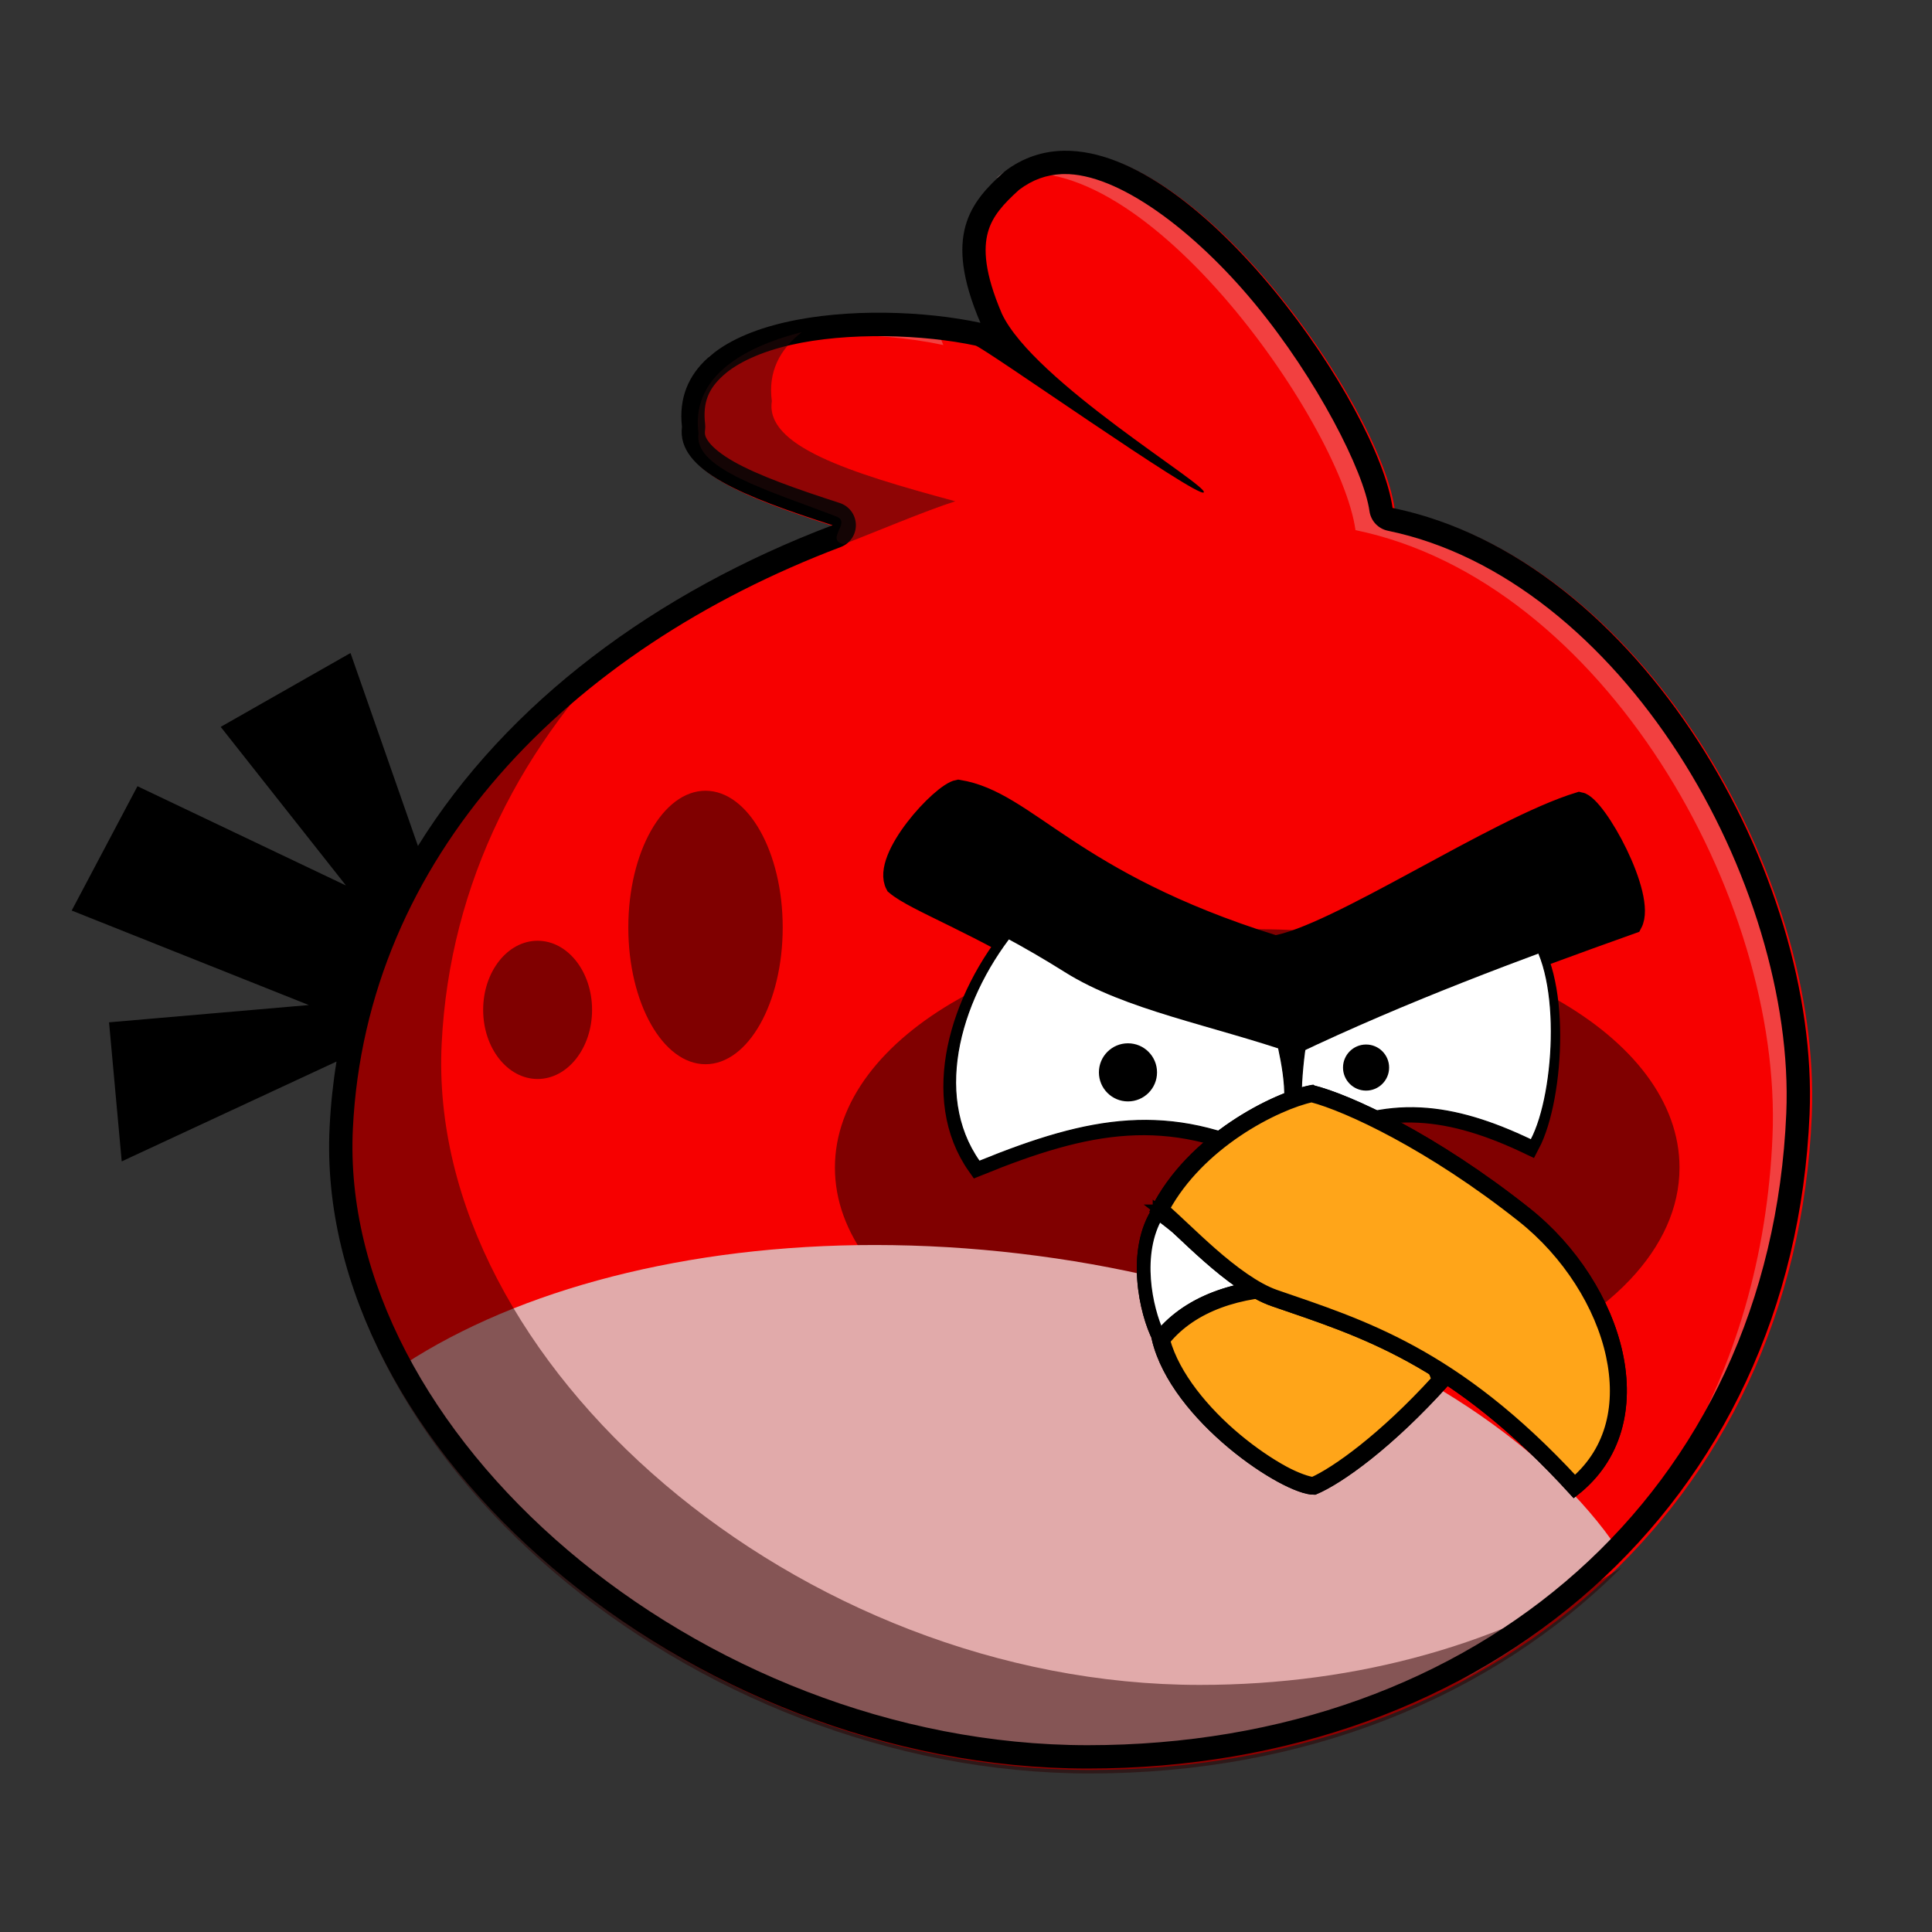 <?xml version="1.0" encoding="UTF-8" standalone="no"?>
<!-- Created with Inkscape (http://www.inkscape.org/) -->

<svg
   xmlns:dc="http://purl.org/dc/elements/1.1/"
   xmlns:cc="http://creativecommons.org/ns#"
   xmlns:rdf="http://www.w3.org/1999/02/22-rdf-syntax-ns#"
   xmlns:svg="http://www.w3.org/2000/svg"
   xmlns="http://www.w3.org/2000/svg"
   xmlns:sodipodi="http://sodipodi.sourceforge.net/DTD/sodipodi-0.dtd"
   xmlns:inkscape="http://www.inkscape.org/namespaces/inkscape"
   width="1550"
   height="1550"
   id="svg2"
   version="1.1"
   inkscape:version="0.48.4 r9939"
   sodipodi:docname="angry.svg">
  <rect width="100%" height="100%" fill="#333333" stroke="none"/>
  <defs
     id="defs4">
    <inkscape:perspective
       sodipodi:type="inkscape:persp3d"
       inkscape:vp_x="0 : 526.18109 : 1"
       inkscape:vp_y="0 : 1000 : 0"
       inkscape:vp_z="744.09448 : 526.18109 : 1"
       inkscape:persp3d-origin="372.04724 : 350.78739 : 1"
       id="perspective10" />
    <inkscape:perspective
       id="perspective3757"
       inkscape:persp3d-origin="372.04724 : 350.78739 : 1"
       inkscape:vp_z="744.09448 : 526.18109 : 1"
       inkscape:vp_y="0 : 1000 : 0"
       inkscape:vp_x="0 : 526.18109 : 1"
       sodipodi:type="inkscape:persp3d" />
  </defs>
  <sodipodi:namedview
     id="base"
     pagecolor="#ffffff"
     bordercolor="#666666"
     borderopacity="1.0"
     inkscape:pageopacity="0.0"
     inkscape:pageshadow="2"
     inkscape:zoom="0.24235256"
     inkscape:cx="555.87935"
     inkscape:cy="928.52033"
     inkscape:document-units="px"
     inkscape:current-layer="layer1"
     showgrid="false"
     showguides="true"
     inkscape:guide-bbox="true"
     width="1550px"
     showborder="true"
     inkscape:showpageshadow="false"
     inkscape:window-width="1366"
     inkscape:window-height="715"
     inkscape:window-x="0"
     inkscape:window-y="0"
     inkscape:window-maximized="1" />
  <g
     inkscape:label="Capa 1"
     inkscape:groupmode="layer"
     id="layer1"
     transform="translate(0,497.638)">
    <g
       id="g3009">
      <path
         inkscape:connector-curvature="0"
         style="fill:#f70000;fill-opacity:1;stroke:none"
         d="m 807.508,-358.774 c -27.516,24.786 -49.18,51.053 -19.158,121.245 -88.7,-19.045 -250.151,-9.617 -239.435,83.428 -4.451,35.28 50.071,56.114 120.826,78.947 C 445.708,9.702 277.296,181.712 266.218,407.996 c -12.564,256.62 286.967,514.338 608.258,514.338 321.291,0 565.842,-211.642 579.097,-524.941 C 1461.687,205.613 1317.493,-48.232 1119.003,-89.025 1106.149,-181.437 919.075,-444.125 807.508,-358.774 z"
         id="path3833"
         sodipodi:nodetypes="ccccssscc" />
      <path
         inkscape:connector-curvature="0"
         sodipodi:nodetypes="cssssc"
         id="path4095"
         d="m 1347.429,439.124 c 0,32.458 -14.323,63.028 -39.596,89.805 -56.971,60.362 -169.585,101.45 -299.198,101.45 -187.111,0 -338.795,-85.628 -338.795,-191.255 0,-105.627 151.684,-191.255 338.795,-191.255 187.111,0 338.795,85.628 338.795,191.255 z"
         style="fill:#800000;fill-opacity:1;stroke:none" />
      <path
         inkscape:connector-curvature="0"
         id="path3863"
         d="m 1297.196,744.166 c -3.163,-4.625 -6.421,-9.249 -9.899,-13.801 -3.907,-5.112 -8.02,-10.17 -12.314,-15.181 -4.295,-5.011 -8.784,-9.96 -13.456,-14.862 -4.671,-4.902 -9.507,-9.759 -14.544,-14.544 -5.036,-4.785 -10.268,-9.513 -15.658,-14.172 -5.39,-4.66 -10.96,-9.248 -16.693,-13.774 -5.733,-4.526 -11.637,-8.991 -17.702,-13.376 -6.064,-4.385 -12.273,-8.69 -18.657,-12.925 -6.385,-4.235 -12.946,-8.396 -19.639,-12.474 -6.694,-4.077 -13.524,-8.058 -20.515,-11.969 -6.992,-3.912 -14.139,-7.754 -21.418,-11.492 -7.278,-3.738 -14.687,-7.379 -22.24,-10.934 -7.553,-3.556 -15.245,-7.011 -23.063,-10.377 -7.817,-3.365 -15.762,-6.652 -23.833,-9.82 -8.07,-3.167 -16.264,-6.222 -24.576,-9.183 -8.312,-2.961 -16.75,-5.826 -25.292,-8.572 -8.542,-2.746 -17.194,-5.385 -25.956,-7.909 -8.762,-2.524 -17.623,-4.926 -26.593,-7.219 -8.97,-2.293 -18.037,-4.475 -27.203,-6.529 -9.166,-2.054 -18.435,-3.979 -27.787,-5.786 -9.352,-1.807 -18.792,-3.491 -28.318,-5.043 -9.526,-1.552 -19.133,-2.958 -28.822,-4.246 -9.689,-1.289 -19.459,-2.46 -29.3,-3.477 -9.841,-1.017 -19.631,-1.88 -29.379,-2.601 -9.748,-0.72 -19.445,-1.296 -29.087,-1.725 -9.642,-0.429 -19.245,-0.705 -28.769,-0.849 -9.524,-0.144 -18.978,-0.162 -28.371,-0.026 -9.393,0.136 -18.724,0.413 -27.973,0.823 -9.249,0.41 -18.429,0.967 -27.522,1.645 -9.093,0.678 -18.093,1.474 -27.017,2.415 -8.924,0.941 -17.771,2.013 -26.513,3.211 -8.742,1.198 -17.381,2.531 -25.929,3.981 -8.548,1.45 -17.004,3.029 -25.345,4.724 -8.341,1.695 -16.56,3.505 -24.682,5.441 -8.121,1.936 -16.129,3.987 -24.018,6.157 -7.889,2.17 -15.658,4.448 -23.302,6.847 -7.644,2.399 -15.172,4.915 -22.559,7.537 -7.387,2.622 -14.646,5.361 -21.762,8.201 -7.116,2.84 -14.08,5.786 -20.913,8.838 -6.834,3.052 -13.526,6.217 -20.064,9.475 -6.538,3.258 -12.932,6.6 -19.162,10.059 -6.23,3.458 -12.297,7.015 -18.206,10.669 -5.909,3.653 -11.649,7.41 -17.224,11.253 -0.301,0.207 -0.576,0.429 -0.876,0.637 99.323,172.463 320.842,308.151 553.935,308.151 173.101,0 323.837,-61.533 428.217,-167.2 z"
         style="fill:#e1aaaa;fill-opacity:1;stroke:none" />
      <path
         sodipodi:nodetypes="ccccc"
         style="fill:#ffffff;fill-opacity:1;stroke:#000000;stroke-width:16.9;stroke-miterlimit:4;stroke-opacity:1;stroke-dasharray:none"
         d="m 816.022,248.783 c -46.236,54.865 -69.847,134.62 -31.691,188.682 88.39,-36.004 152.323,-48.233 236.209,-6.441 12.455,-32.624 10.03,-55.926 3.765,-85.059 L 816.022,248.783 z"
         id="path3962"
         inkscape:connector-curvature="0" />
      <path
         sodipodi:nodetypes="ccsccccccc"
         style="fill:#ffffff;fill-opacity:1;stroke:#000000;stroke-width:16.9;stroke-miterlimit:4;stroke-opacity:1;stroke-dasharray:none"
         d="m 1221.262,252.014 -175.427,93.431 c -1.075,7.344 -1.903,14.847 -2.495,22.5 -1.349,17.457 -1.333,32.747 6.057,49.045 61.712,-34.379 115.666,-26.247 177.591,3.296 19.998,-37.949 25.288,-138.416 -5.727,-168.272 l -4e-4,0 z m -151.886,13.815 c -6.769,14.007 -12.51,29.728 -16.932,46.763 l 16.932,-46.763 z"
         id="path3964"
         inkscape:connector-curvature="0" />
      <path
         style="fill:#000000;fill-opacity:1;stroke:#000000;stroke-width:16.9;stroke-miterlimit:4;stroke-opacity:1;stroke-dasharray:none"
         d="m 768.791,136.375 c -13.336,2.38 -61.384,54.483 -50.027,75.717 15.829,13.509 66.41,30.971 134.212,73.637 48.553,30.553 118.12,42.586 185.461,65.98 88.617,-42.211 178.525,-75.717 270.802,-108.637 11.357,-21.235 -28.698,-94.471 -42.034,-96.851 -66.941,20.384 -196.666,108.142 -245.491,115.288 l -0.08,-0.61 C 857.648,209.553 824.253,145.265 768.791,136.375 l 2.6e-4,0 z"
         id="path3966"
         sodipodi:nodetypes="ccsccccccc"
         inkscape:connector-curvature="0" />
      <path
         style="fill:#000000;fill-opacity:1;stroke:#000000;stroke-width:16.9;stroke-miterlimit:4;stroke-opacity:1;stroke-dasharray:none"
         d="m 960.07,368.167 c 0,12.514 -10.144,22.658 -22.658,22.658 -12.514,0 -22.658,-10.145 -22.658,-22.658 0,-12.514 10.145,-22.658 22.658,-22.658 12.514,0 22.658,10.145 22.658,22.658 z"
         id="path3968"
         inkscape:connector-curvature="0" />
      <path
         style="fill:#000000;fill-opacity:1;stroke:#000000;stroke-width:16.9;stroke-miterlimit:4;stroke-opacity:1;stroke-dasharray:none"
         d="m 1130.41,356.927 c 0,9.927 -8.048,17.975 -17.975,17.975 -9.927,0 -17.975,-8.048 -17.975,-17.975 0,-9.927 8.048,-17.975 17.975,-17.975 9.928,0 17.975,8.048 17.975,17.975 z"
         id="path3970"
         inkscape:connector-curvature="0" />
      <path
         id="path3880"
         d="m 817.376,245.35 c -46.236,54.865 -69.847,134.62 -31.691,188.682 88.39,-36.004 152.323,-48.233 236.209,-6.441 12.455,-32.624 10.03,-55.926 3.765,-85.059 L 817.376,245.35 z"
         style="fill:#ffffff;fill-opacity:1;stroke:#000000;stroke-width:0.849;stroke-opacity:1"
         sodipodi:nodetypes="ccccc"
         inkscape:connector-curvature="0" />
      <path
         id="path3884"
         d="m 1222.616,248.581 -175.427,93.431 c -1.075,7.344 -1.903,14.847 -2.495,22.5 -1.349,17.457 -1.333,32.747 6.057,49.045 61.712,-34.379 115.666,-26.247 177.591,3.296 19.998,-37.949 25.288,-138.416 -5.727,-168.272 l -4e-4,0 z m -151.886,13.815 c -6.769,14.007 -12.51,29.728 -16.932,46.763 l 16.932,-46.763 z"
         style="fill:#ffffff;fill-opacity:1;stroke:#000000;stroke-width:0.849;stroke-opacity:1"
         sodipodi:nodetypes="ccsccccccc"
         inkscape:connector-curvature="0" />
      <path
         sodipodi:nodetypes="ccsccccccc"
         id="rect3865"
         d="m 770.146,132.942 c -13.336,2.38 -61.384,54.483 -50.027,75.717 15.829,13.509 66.41,30.971 134.212,73.637 48.553,30.553 118.12,42.586 185.461,65.98 88.617,-42.211 178.525,-75.717 270.802,-108.637 11.357,-21.235 -28.698,-94.471 -42.034,-96.851 -66.941,20.384 -196.666,108.142 -245.491,115.288 l -0.08,-0.61 C 859.003,206.12 825.607,141.832 770.146,132.942 l 2.6e-4,0 z"
         style="fill:#000000;fill-opacity:1;stroke:none"
         inkscape:connector-curvature="0" />
      <path
         transform="matrix(1.296,0,0,1.296,-1471.299,1030.304)"
         d="m 1851.01,-515.133 c 0,9.659 -7.83,17.489 -17.489,17.489 -9.659,0 -17.489,-7.83 -17.489,-17.489 0,-9.659 7.83,-17.489 17.489,-17.489 9.659,0 17.489,7.83 17.489,17.489 z"
         sodipodi:ry="17.489111"
         sodipodi:rx="17.489111"
         sodipodi:cy="-515.13318"
         sodipodi:cx="1833.5206"
         id="path3916"
         style="fill:#000000;fill-opacity:1;stroke:#000000;stroke-opacity:1"
         sodipodi:type="arc" />
      <path
         sodipodi:type="arc"
         style="fill:#000000;fill-opacity:1;stroke:#000000;stroke-opacity:1"
         id="path3927"
         sodipodi:cx="1833.5206"
         sodipodi:cy="-515.13318"
         sodipodi:rx="17.489111"
         sodipodi:ry="17.489111"
         d="m 1851.01,-515.133 c 0,9.659 -7.83,17.489 -17.489,17.489 -9.659,0 -17.489,-7.83 -17.489,-17.489 0,-9.659 7.83,-17.489 17.489,-17.489 9.659,0 17.489,7.83 17.489,17.489 z"
         transform="matrix(1.028,0,0,1.028,-788.898,888.407)" />
      <path
         inkscape:connector-curvature="0"
         sodipodi:nodetypes="cccc"
         id="path4023"
         d="m 928.563,472.497 c -22.214,32.607 -10.85,83.494 -0.13,104.089 l 91.974,-32.613 -91.844,-71.476 z"
         style="fill:#ffffff;stroke:#000000;stroke-width:7.558;stroke-miterlimit:4;stroke-opacity:1;stroke-dasharray:none" />
      <path
         id="path4025"
         d="m 928.572,472.497 c -22.214,32.607 -10.853,83.494 -0.133,104.088 l 91.96,-32.617 -91.827,-71.471 z m 0.955,5.069 83.839,65.261 -83.069,29.459 c -4.695,-10.054 -9.462,-26.1 -10.722,-43.498 -1.278,-17.638 1.092,-36.286 9.952,-51.221 z"
         style="fill:#000000;stroke:#000000;stroke-width:7.558;stroke-miterlimit:4;stroke-opacity:1;stroke-dasharray:none"
         inkscape:connector-curvature="0" />
      <path
         sodipodi:nodetypes="ccccc"
         id="path3994"
         d="m 1037.511,531.873 c -45.621,0 -86.576,13.743 -109.721,44.56 14.989,63.303 103.603,121.843 126.713,121.326 20.055,-8.387 60.097,-36.842 105.223,-87.077 -14.607,-48.216 -61.943,-78.809 -122.215,-78.809 z"
         style="fill:#ffa519;fill-opacity:1;stroke:#000000;stroke-width:7.558;stroke-miterlimit:4;stroke-opacity:1;stroke-dasharray:none"
         inkscape:connector-curvature="0" />
      <path
         id="path4006"
         d="m 1037.504,531.873 c -45.621,0 -86.569,13.743 -109.715,44.56 14.989,63.303 103.59,121.856 126.7,121.339 20.055,-8.387 60.103,-36.842 105.23,-87.076 -14.608,-48.216 -61.943,-78.823 -122.215,-78.823 z m 0,6.502 c 56.559,0 99.878,27.524 114.757,70.728 -42.629,46.834 -80.709,73.879 -98.94,81.981 -3.659,-0.359 -12.678,-3.193 -23.169,-8.891 -11.341,-6.159 -24.764,-15.197 -37.899,-26.168 -25.398,-21.215 -49.402,-49.811 -57.246,-78.159 21.837,-26.879 59.503,-39.491 102.496,-39.491 z"
         style="fill:#000000;fill-opacity:1;stroke:#000000;stroke-width:7.558;stroke-miterlimit:4;stroke-opacity:1;stroke-dasharray:none"
         inkscape:connector-curvature="0" />
      <path
         sodipodi:nodetypes="ccscsc"
         id="path3980"
         d="m 1052.479,376.596 c -29.208,5.619 -97.142,39.27 -125.652,96.877 19.457,15.679 59.937,61.215 94.611,73.19 70.345,24.293 144.345,45.8 241.48,152.503 70.239,-54.536 36.539,-165.328 -38.276,-224.651 -74.556,-59.118 -142.331,-90.546 -172.163,-97.918 z"
         style="fill:#ffa519;fill-opacity:1;stroke:#000000;stroke-width:7.558;stroke-miterlimit:4;stroke-opacity:1;stroke-dasharray:none"
         inkscape:connector-curvature="0" />
      <path
         id="path3999"
         d="m 1052.465,376.603 c -29.208,5.619 -97.129,39.263 -125.638,96.87 19.457,15.679 59.94,61.222 94.614,73.196 70.345,24.293 144.349,45.794 241.484,152.497 70.239,-54.536 36.518,-165.335 -38.297,-224.658 -74.556,-59.118 -142.331,-90.533 -172.162,-97.905 z m -0.133,6.316 c 28.674,7.472 95.528,38.503 168.5,96.365 36.306,28.789 62.714,70.32 71.365,110.617 8.265,38.498 0.797,75.222 -28.796,100.877 -95.937,-103.724 -170.8,-126.035 -239.971,-149.922 -15.772,-5.447 -34.314,-19.353 -50.983,-33.997 -14.772,-12.978 -27.854,-26.078 -37.898,-34.767 13.831,-25.588 35.886,-46.403 58.254,-61.492 22.928,-15.466 46.084,-24.832 59.528,-27.681 z"
         style="fill:#000000;fill-opacity:1;stroke:#000000;stroke-width:7.558;stroke-miterlimit:4;stroke-opacity:1;stroke-dasharray:none"
         inkscape:connector-curvature="0" />
      <path
         sodipodi:type="arc"
         style="fill:#800000;fill-opacity:1;stroke:none"
         id="path4097"
         sodipodi:cx="0"
         sodipodi:cy="771.45135"
         sodipodi:rx="398.92575"
         sodipodi:ry="225.20001"
         d="m 398.926,771.451 c 0,124.375 -178.605,225.2 -398.926,225.2 -220.321,0 -398.926,-100.825 -398.926,-225.2 0,-124.375 178.605,-225.2 398.926,-225.2 220.321,0 398.926,100.825 398.926,225.2 z"
         transform="matrix(0,0.275,-0.275,0,778.166,246.464)" />
      <path
         transform="matrix(0,0.139,-0.194,0,580.979,312.558)"
         d="m 398.926,771.451 c 0,124.375 -178.605,225.2 -398.926,225.2 -220.321,0 -398.926,-100.825 -398.926,-225.2 0,-124.375 178.605,-225.2 398.926,-225.2 220.321,0 398.926,100.825 398.926,225.2 z"
         sodipodi:ry="225.20001"
         sodipodi:rx="398.92575"
         sodipodi:cy="771.45135"
         sodipodi:cx="0"
         id="path4099"
         style="fill:#800000;fill-opacity:1;stroke:none"
         sodipodi:type="arc" />
      <path
         inkscape:connector-curvature="0"
         id="path4101"
         d="m 849.346,-373.431 c -16.896,0.272 -33.06,5.464 -47.877,16.8 -0.724,0.653 -1.434,1.309 -2.15,1.964 112.487,-38.338 276.173,196.128 288.167,282.355 198.489,40.794 342.672,294.639 334.558,486.418 -8.189,193.559 -104.667,348.307 -252.976,438.328 C 1331.755,765.127 1438.899,603.98 1447.549,399.535 1455.662,207.756 1311.453,-46.09 1112.964,-86.883 1101.816,-167.022 959.668,-375.205 849.346,-373.431 z m -148.516,129.911 c -50.418,-0.013 -102.457,9.022 -132.565,32.405 52.638,-22.356 134.247,-21.376 188.564,-9.713 -3.026,-7.074 -5.541,-13.679 -7.564,-19.905 -15.41,-1.777 -31.835,-2.782 -48.435,-2.787 z m -68.552,183.15 c -33.036,14.065 -64.691,30.094 -94.614,47.957 31.901,-17.389 65.554,-32.761 100.559,-46.02 -2.009,-0.648 -3.963,-1.292 -5.945,-1.937 z"
         style="opacity:0.365;fill:#e9afaf;fill-opacity:1;stroke:none" />
      <path
         inkscape:connector-curvature="0"
         id="path4397"
         d="M 509.992,9.686 C 369.648,104.409 274.461,242.642 266.225,410.859 c -12.564,256.62 286.971,514.338 608.261,514.338 172.16,0 322.257,-60.782 426.571,-165.395 -94.005,60.541 -210.133,94.322 -338.486,94.322 -321.291,0 -620.798,-257.717 -608.235,-514.338 C 360.703,209.747 419.011,97.638 509.992,9.686 z"
         style="opacity:0.5;fill:#2b0000;fill-opacity:1;stroke:none" />
      <path
         inkscape:connector-curvature="0"
         sodipodi:nodetypes="cccccccccccccccssccccscscccssscssscssscsscscscscccsssccsccsssccsssssssssccsccsc"
         id="rect3802"
         d="m 853.577,-376.693 c -16.896,0.272 -33.033,5.464 -47.851,16.8 -27.516,24.786 -49.183,51.041 -19.162,121.233 -88.7,-19.045 -250.156,-9.605 -239.44,83.441 -4.451,35.28 50.08,56.122 120.835,78.955 C 526.243,-22.587 406.774,65.958 335.312,181.063 L 281.198,26.258 177.056,85.521 277.562,212.778 110.283,133.132 57.522,232.868 247.758,308.692 87.485,322.546 97.65,434.118 269.971,354.022 c -2.814,17.271 -4.667,34.894 -5.547,52.867 -12.564,256.62 286.971,514.338 608.261,514.338 321.291,0 565.839,-211.654 579.094,-524.953 C 1459.894,204.494 1315.711,-49.351 1117.222,-90.145 1106.074,-170.284 963.9,-378.467 853.577,-376.693 z m 0.026,18.71 c 43.009,-0.685 104.178,44.778 153.187,104.088 49.786,60.252 87.484,134.53 91.907,166.324 0.53,3.795 2.26,7.414 4.881,10.21 2.621,2.796 6.121,4.755 9.875,5.528 92.624,19.036 174.926,88.928 232.805,178.426 57.88,89.498 90.682,198.018 86.838,288.884 -12.859,303.946 -247.334,507.013 -560.41,507.013 -155.643,0 -307.011,-62.762 -417.203,-156.478 C 345.291,652.297 277.196,528.516 283.108,407.764 293.757,190.267 455.489,24.188 674.594,-58.802 c 3.595,-1.366 6.748,-3.87 8.892,-7.064 2.143,-3.193 3.267,-7.06 3.169,-10.905 -0.098,-3.845 -1.418,-7.649 -3.722,-10.729 -2.304,-3.08 -5.581,-5.42 -9.241,-6.6 -35.133,-11.337 -65.771,-22.253 -85.112,-33.254 -9.671,-5.5 -16.305,-10.994 -19.586,-15.26 -3.282,-4.266 -3.808,-6.384 -3.317,-10.271 0.188,-1.487 0.197,-2.996 0.026,-4.485 -2.064,-17.921 3.007,-28.579 14.438,-38.987 11.43,-10.408 30.524,-19.035 53.636,-24.39 46.226,-10.71 107.409,-8.529 148.861,0.371 6.662,1.426 178.789,123.051 183.122,117.792 4.333,-5.258 -136.695,-89.165 -161.996,-143.43 -14.039,-32.824 -14.808,-52.185 -11.173,-65.314 3.57,-12.897 12.276,-22.503 25.027,-34.05 10.938,-8.222 21.837,-11.937 33.944,-12.553 0.673,-0.034 1.361,-0.043 2.044,-0.053 l 2.5e-4,-4.2e-4 z m -544.752,587.56 c -0.715,1.509 -1.424,3.022 -2.123,4.538 -0.699,1.517 -1.387,3.04 -2.07,4.565 0.683,-1.523 1.371,-3.049 2.07,-4.565 0.699,-1.516 1.408,-3.03 2.123,-4.538 z m -6.9,15.234 c -1.1,2.549 -2.182,5.126 -3.238,7.696 1.057,-2.574 2.136,-5.144 3.238,-7.696 z m -5.122,12.341 c -0.619,1.555 -1.228,3.108 -1.831,4.671 -0.603,1.562 -1.192,3.127 -1.778,4.697 0.586,-1.568 1.176,-3.137 1.778,-4.697 0.603,-1.562 1.212,-3.116 1.831,-4.671 z m -11.784,33.201 c -0.503,1.607 -1.001,3.216 -1.486,4.83 -0.486,1.615 -0.965,3.235 -1.433,4.857 -0.468,1.622 -0.929,3.254 -1.38,4.883 -0.451,1.629 -0.893,3.247 -1.327,4.883 -0.434,1.636 -0.857,3.293 -1.274,4.936 0.418,-1.65 0.838,-3.294 1.274,-4.936 0.433,-1.633 0.876,-3.257 1.327,-4.883 0.452,-1.632 0.91,-3.258 1.38,-4.883 0.469,-1.624 0.947,-3.241 1.433,-4.857 0.486,-1.614 0.984,-3.224 1.486,-4.83 z m -8.121,29.326 c -1.808,7.481 -3.44,15.038 -4.883,22.665 1.444,-7.629 3.073,-15.181 4.883,-22.665 z m -5.52,26.009 c -0.247,1.36 -0.481,2.723 -0.717,4.087 0.236,-1.366 0.469,-2.726 0.717,-4.087 z"
         style="fill:#000000;fill-opacity:1;stroke:none" />
      <path
         sodipodi:nodetypes="ccscccc"
         inkscape:connector-curvature="0"
         id="path4919"
         d="m 643.215,-231.151 c -51.988,13.25 -88.685,38.639 -82.803,81.334 -4.28,28.368 56.463,45.693 110.713,66.61 12.132,4.678 -9.355,18.197 5.618,22.282 21.943,-8.516 66.666,-27.276 89.644,-34.552 -86.165,-23.247 -152.572,-44.441 -147.152,-80.362 -3.21,-23.302 6.259,-41.477 23.981,-55.313 z"
         style="opacity:0.5;fill:#280b0b;fill-opacity:1;stroke:none" />
    </g>
  </g>
</svg>
